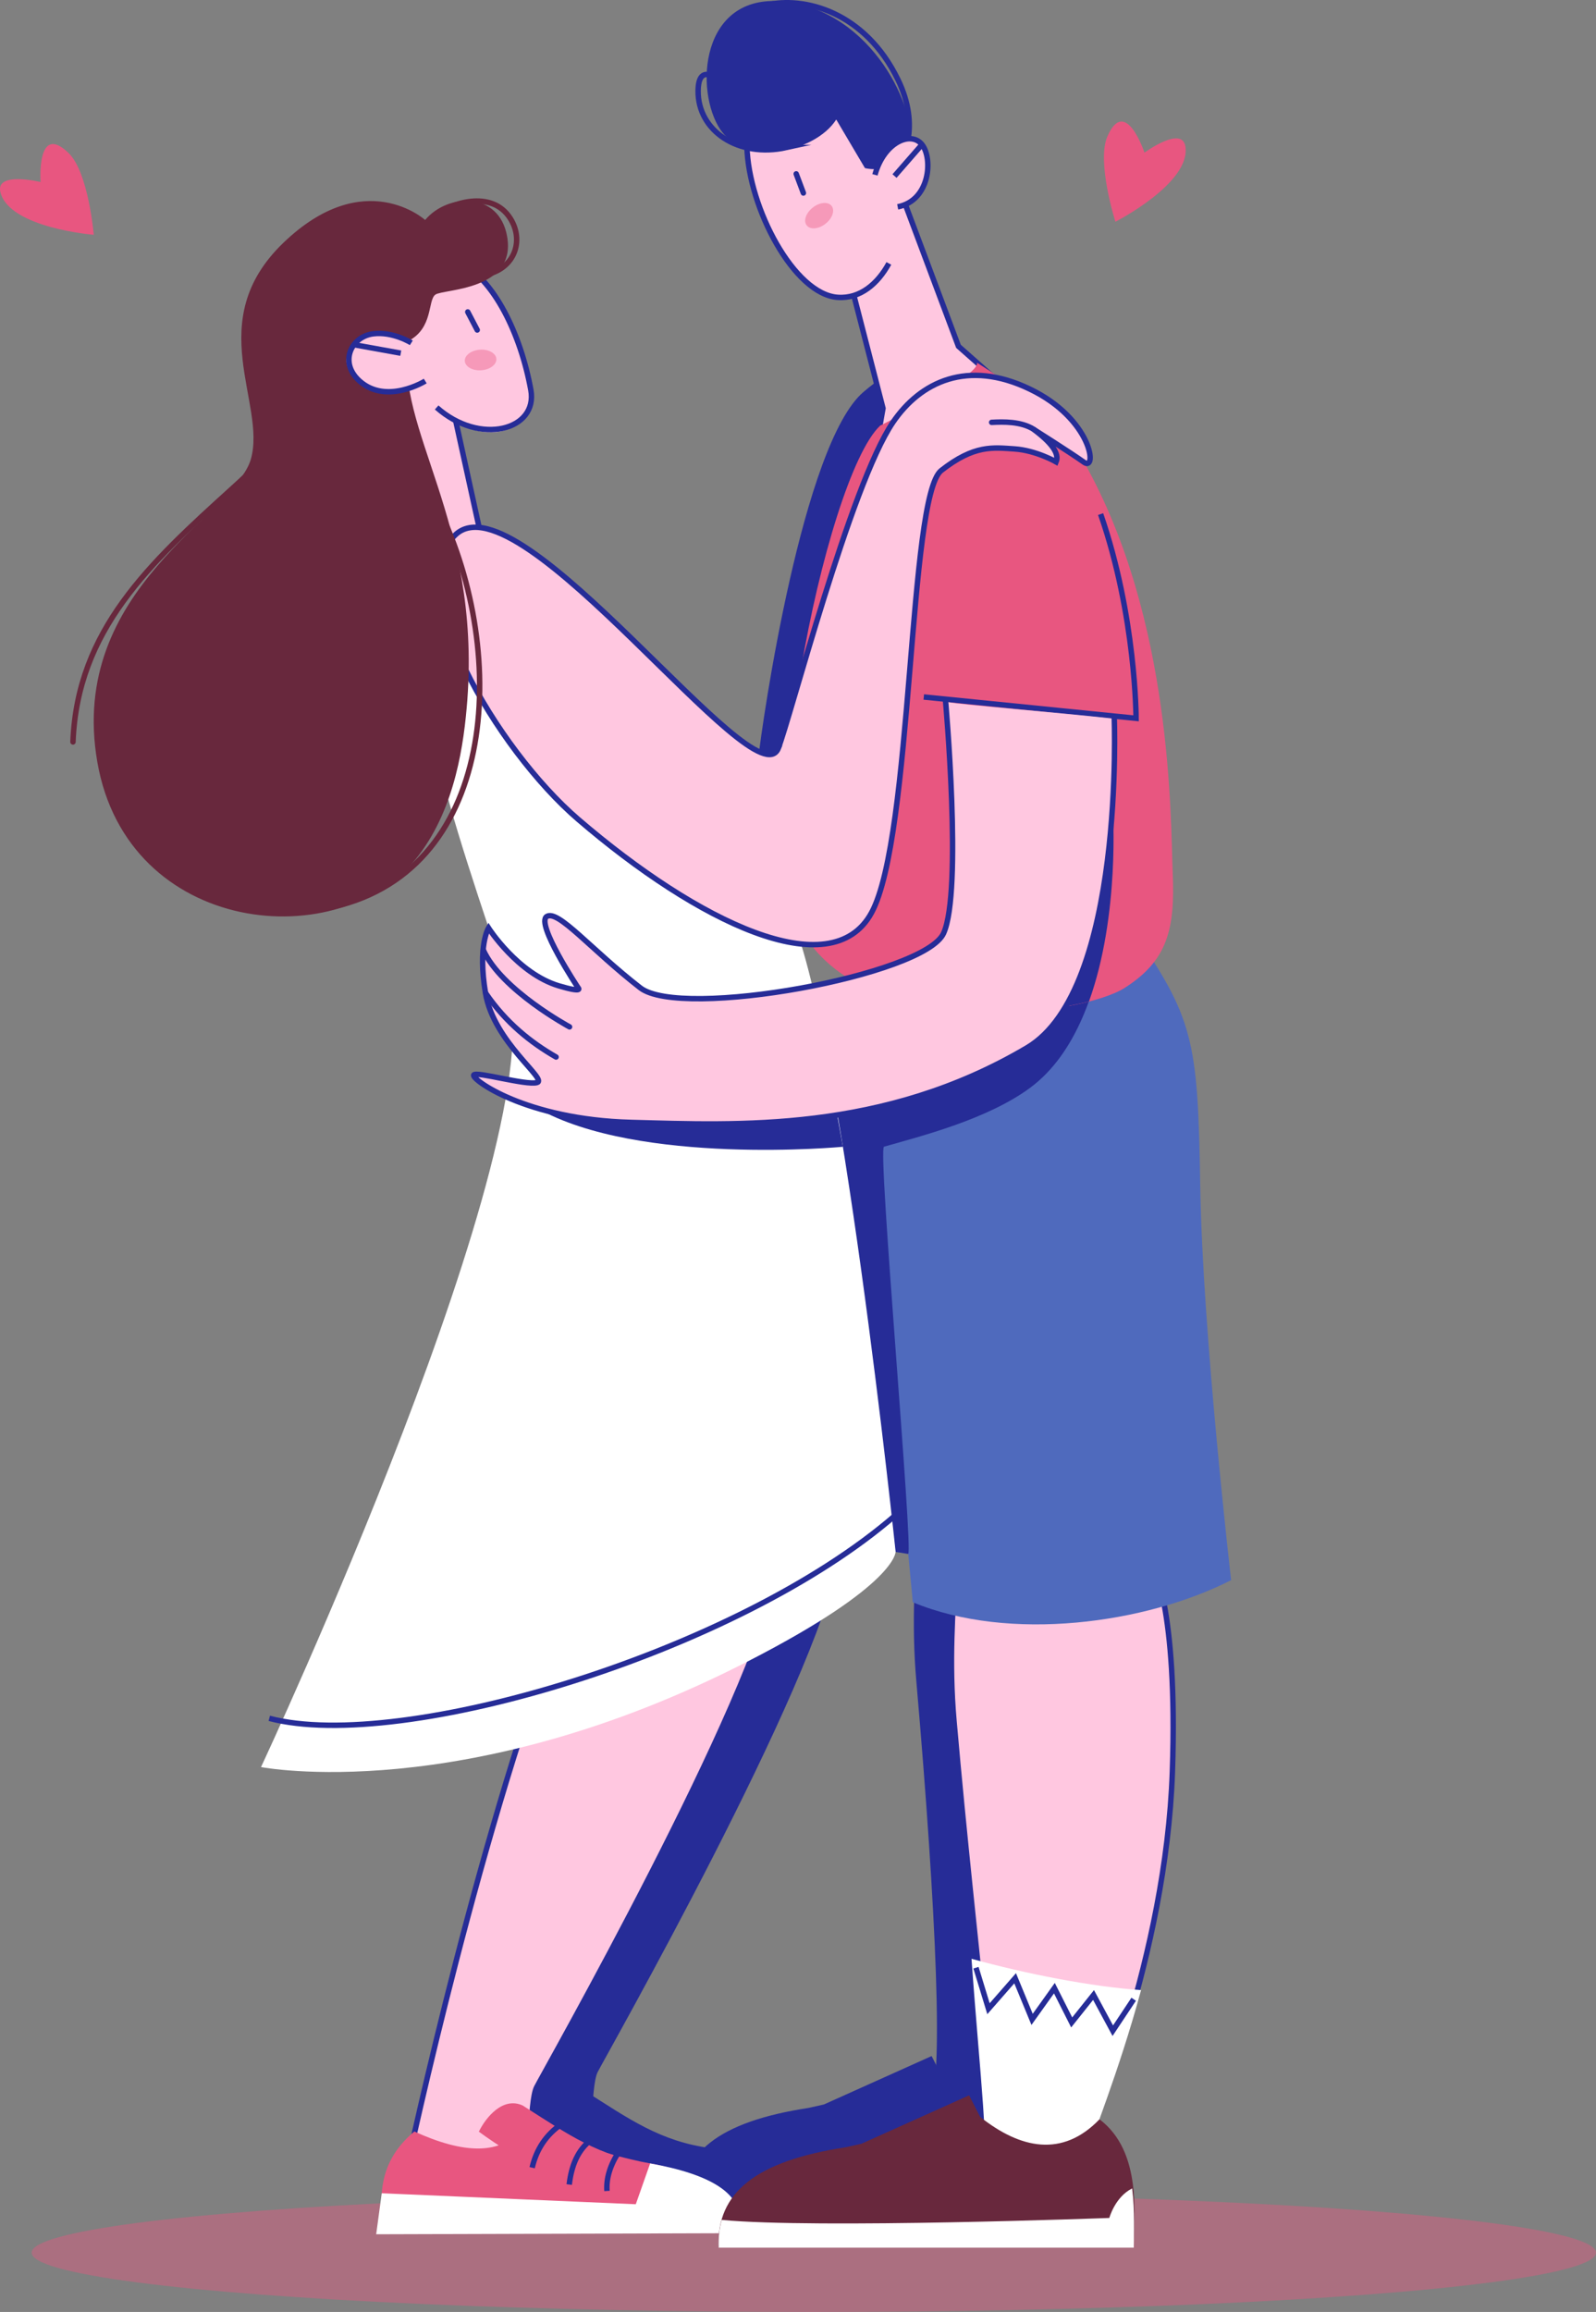 <?xml version="1.0" encoding="UTF-8"?>
<svg id="Layer_1" data-name="Layer 1" xmlns="http://www.w3.org/2000/svg" viewBox="0 0 146.75 212.49">
  <rect x="0" y="0" width="146.75" height="212.49" fill="#808080" stroke="none"/>
  <defs>
    <style>
      .cls-1, .cls-2, .cls-3, .cls-4 {
        stroke: #262c97;
      }

      .cls-1, .cls-2, .cls-3, .cls-4, .cls-5 {
        stroke-width: .5px;
      }

      .cls-1, .cls-3, .cls-4, .cls-5 {
        stroke-miterlimit: 10;
      }

      .cls-1, .cls-6 {
        fill: #ffc7e0;
      }

      .cls-2 {
        stroke-linejoin: round;
      }

      .cls-2, .cls-3, .cls-4, .cls-5 {
        fill: none;
      }

      .cls-2, .cls-3, .cls-5 {
        stroke-linecap: round;
      }

      .cls-7 {
        fill: #fff;
      }

      .cls-8 {
        fill: #4f6abd;
      }

      .cls-9 {
        opacity: .41;
      }

      .cls-9, .cls-10 {
        fill: #e85680;
      }

      .cls-11 {
        fill: #68283d;
      }

      .cls-5 {
        stroke: #68283d;
      }

      .cls-12 {
        fill: #262c97;
      }
    </style>
  </defs>
  <ellipse class="cls-9" cx="74.83" cy="207.04" rx="71.92" ry="5.45"/>
  <path class="cls-12" d="M69.71,69.84c.37-3.54,4.1-29.07,9.69-33.82,5.59-4.75,7.19-1.98,7.19-1.98l1.28,1.98-13.88,35.41-4.29-1.58Z"/>
  <g>
    <g>
      <path class="cls-12" d="M102.81,139.24c-5.57,2.06-11.36,2.6-17.36,1.6-.37-.05-.74-.11-1.11-.17-.16,3.75-.57,8.37-.08,13.9,1.84,21.18,2.56,37.45,1.15,38.71-.33.29.16,3.28-.95,3.92,4.41-.2,8.82-.39,13.23-.44-.21-.17-1.56-1.35-1.27-2.95.31-1.73,7.34-17.4,7.93-34.62.52-15.2-1.88-19.2-1.88-19.2l.35-.75Z"/>
      <path class="cls-12" d="M97.35,190.95c-3.4,3.53-6.99,2.94-10.68,0l-1.01-1.98-9.9,4.45h0l-1.43.32c-8.25,1.26-11.91,4.15-11.71,9.21h38.17c0-2.77.56-9.01-3.44-12.01Z"/>
    </g>
    <path class="cls-1" d="M106.27,142.86c-5.57,2.06-11.36,2.6-17.36,1.6-.37-.05-.74-.11-1.11-.17-.16,3.75-.57,8.37-.08,13.9,1.84,21.18,4.54,39.92,3.13,41.18-.33.29-1.82.81-2.94,1.45,4.41-.2,8.82-.39,13.23-.44-.21-.17-1.56-1.35-1.27-2.95.31-1.73,7.34-17.4,7.93-34.62.52-15.2-1.88-19.2-1.88-19.2l.35-.75Z"/>
  </g>
  <g>
    <path class="cls-8" d="M104.02,85.31c5.71,8.25,6.13,10.15,6.34,23.68.21,13.53,2.84,36.24,2.84,36.24-7.81,3.99-20.39,5.73-29.27,2.03l-.42-4.44-6.55-1.06c-2.33-16.46-1.25-35.31,1.27-55.18l25.79-1.27Z"/>
    <path class="cls-12" d="M81.29,105.39c3.31-.95,9.44-2.48,13.4-5.39,4.29-3.15,6.22-9.17,7.06-14.58l-4.04.2-1.55,3.79-19.44,10.87c-.02.17-.03.35-.05.52l.82,4.59,4.85,37.24,1.16.19c.5-.18-2.82-37.25-2.22-37.42Z"/>
  </g>
  <g>
    <polygon class="cls-1" points="82.85 17.74 88.13 31.83 95.61 38.44 79.47 47.25 81.19 37.53 77.57 23.5 82.85 17.74"/>
    <g>
      <path class="cls-6" d="M82.85,18.38c.58,3.64-1.79,9.22-5.81,8.96-4.02-.26-8.21-8.23-8.36-13.84-.16-5.62,6.86-6.02,6.86-6.02l3.53,4.6,3.78,6.3Z"/>
      <path class="cls-4" d="M81.73,24.21c-1.02,1.87-2.64,3.26-4.69,3.12-4.02-.26-8.21-8.23-8.36-13.84-.16-5.62,6.86-6.02,6.86-6.02l3.53,4.6,3.78,6.3"/>
      <line class="cls-2" x1="73.21" y1="15.98" x2="73.87" y2="17.74"/>
      <path class="cls-9" d="M74.18,20.72c.32.41,1.1.34,1.73-.16.63-.5.88-1.23.55-1.64-.32-.41-1.1-.34-1.73.16-.63.5-.88,1.23-.55,1.64Z"/>
    </g>
    <g>
      <path class="cls-3" d="M70.38.48c3.57-.88,9.18.63,12.19,6.85,2.08,4.29.58,7.42-.61,8.89"/>
      <path class="cls-3" d="M72.31,13.56c-4.44.98-8.16-1.54-8.12-5.22.04-3.68,3.55.58,3.55.58l4.57,4.64Z"/>
      <path class="cls-12" d="M76.88,11c-1.95,3.05-8.63,4.49-10.85.58-2.22-3.91-1.36-12.7,6.71-11.35,8.07,1.35,11.94,10.83,10.73,13.39-1.22,2.56-3.94,1.83-3.94,1.83l-2.63-4.45Z"/>
    </g>
    <g>
      <path class="cls-6" d="M80.45,16.07c.82-2.99,3.3-4.08,4.33-2.78,1.02,1.3.73,5.15-2.24,5.72l-2.09-2.93Z"/>
      <path class="cls-4" d="M80.45,16.07c.82-2.99,3.3-4.08,4.33-2.78,1.02,1.3.73,5.15-2.24,5.72"/>
      <line class="cls-1" x1="82.25" y1="16.18" x2="84.78" y2="13.28"/>
    </g>
    <g>
      <g>
        <path class="cls-10" d="M80.91,39.13s9.27-4.63,8.92-5.79c0,0,7.07,4.2,9.86,9.16,8.14,14.48,7.93,32.67,8.14,37.74.21,5.07-.42,8.03-4.44,10.57-4.02,2.54-22.69,4.91-29.16-4.44-5.44-7.86,1.62-42.42,6.68-47.23Z"/>
        <path class="cls-4" d="M101.2,47.25c3.26,9.39,3.26,18.77,3.26,18.77l-19.52-1.96"/>
      </g>
      <path class="cls-12" d="M96.17,89.4l-6.49,3.63c3.93.18,7.73-.29,10.45-.99,2.87-7.94,2.19-17.64,2.19-17.64l-6.15,15Z"/>
    </g>
  </g>
  <g>
    <g>
      <g>
        <path class="cls-12" d="M77.12,143.2c-1.98,11.61-21.51,45.93-22.17,47.25-.66,1.32-.53,7.74-.53,7.74l-11.75,1.23s5.94-28.37,13.59-49.49c7.65-21.12,20.85-6.73,20.85-6.73Z"/>
        <path class="cls-12" d="M65.77,200.05c-3.03.82-5.45-.47-9.41-1.72-2.76-.87-6.72-3.82-6.72-3.82.63-1.3,2.21-3.25,4.04-2.4,4.12,2.62,7.05,4.73,11.72,5.33l.37,2.62Z"/>
        <path class="cls-12" d="M73.39,203.84l-33.19.1.51-3.77,23.36,1.01,1.32-3.75c5.39.96,9.22,2.83,8,6.41Z"/>
      </g>
      <path class="cls-1" d="M71.51,144.6c-1.98,11.61-21.51,45.93-22.17,47.25-.66,1.32-.53,7.74-.53,7.74l-11.75,1.23s5.94-28.37,13.59-49.49c7.65-21.12,20.85-6.73,20.85-6.73Z"/>
      <g>
        <path class="cls-10" d="M38.09,195.9c4.52,2.06,8.09,2.28,10.11-.48,0,0,7.11,2.62,11.58,3.42,6.5,1.16,8.5,5.29,7.46,5.77-9.82-.35-17.52.93-32.21-.04.2-1.9-.75-5.48,3.06-8.66Z"/>
        <path class="cls-10" d="M60.16,201.46c-3.03.82-5.45-.47-9.41-1.72-2.76-.87-6.72-3.82-6.72-3.82.63-1.3,2.21-3.25,4.04-2.4,4.12,2.62,7.05,4.73,11.72,5.33l.37,2.62Z"/>
        <path class="cls-7" d="M67.78,205.25l-33.19.1.51-3.77,23.36,1.01,1.32-3.75c5.39.96,9.22,2.83,8,6.41Z"/>
        <g>
          <path class="cls-4" d="M55.81,201.37c-.08-1.15.28-2.36,1.1-3.61"/>
          <path class="cls-4" d="M52.34,200.78c.2-1.73.78-3.19,2.05-4.14"/>
          <path class="cls-4" d="M48.93,199.23c.39-1.67,1.27-3.04,2.75-4.04"/>
        </g>
      </g>
    </g>
    <path class="cls-1" d="M41.64,37.48l2.55,11.61s3.96,4.4,7.3,7.3-12.76,10.21-13.02,9.77c-.26-.44-6.62-16.45-6.62-16.45l3.62-16.95,6.78-.68-.62,5.41Z"/>
    <g>
      <path class="cls-7" d="M41.32,52.42c-6.47,4.93.81,24.22,5.34,38.07,4.53,13.86-22.66,71.92-22.66,71.92,0,0,18.74,3.66,44.87-9.77,13.61-6.99,13.48-10.02,13.48-10.02,0,0-5.16-49.34-9.78-58.73-4.62-9.38-23.68-29.92-23.68-29.92,0,0-3.84-4.4-7.57-1.56Z"/>
      <path class="cls-12" d="M49.37,101.84c9.35,5.33,28.13,3.56,28.13,3.56l-.9-5.04-27.23,1.48Z"/>
      <path class="cls-4" d="M24.76,157.93c12.16,3.21,43.08-6.07,57.6-18.69"/>
    </g>
    <g>
      <path class="cls-1" d="M71.57,68.77c-2.05,5.08-23.74-25.13-29.67-19.64-5.06,4.69,3.74,19.72,11.27,26.18,10.96,9.41,23.25,15.39,26.96,8.59,3.82-6.98,3.38-38.28,6.42-40.66,3.04-2.38,4.75-2.11,6.73-1.98s3.83,1.19,3.83,1.19c.32-.77-.44-1.78-2.07-2.99,0,0,3.39,2.14,4.64,3.03,1.25.88.73-3.99-4.99-6.73-5.72-2.75-10.06-.67-12.59,3.06-3.93,5.81-9.47,27.3-10.54,29.95Z"/>
      <path class="cls-2" d="M91.18,38.82c1.06-.06,2.7-.1,3.87.64"/>
    </g>
    <g>
      <g>
        <path class="cls-6" d="M42.21,24.08c3.18,1.54,6.27,7.46,6.59,11.76.36,4.94-6.46,5.56-10.32-.32-1.6-2.44-1.44-6.95,0-9.01,1.43-2.06,3.73-2.43,3.73-2.43Z"/>
        <path class="cls-4" d="M38.49,35.52c-1.6-2.44-1.44-6.95,0-9.01,1.43-2.06,3.73-2.43,3.73-2.43,3.18,1.54,5.65,6.59,6.59,11.76.67,3.69-4.67,5.16-8.66,1.61"/>
        <path class="cls-9" d="M45.64,32.98c.04.52-.58.99-1.38,1.05-.8.06-1.48-.32-1.52-.84-.04-.52.58-.99,1.38-1.05.8-.06,1.48.32,1.52.84Z"/>
        <line class="cls-2" x1="43.01" y1="28.67" x2="43.88" y2="30.33"/>
      </g>
      <g>
        <path class="cls-11" d="M37.53,31.35c2.33-1.19,1.78-3.75,2.5-4.27.73-.53,7.47-.34,6.6-5.34-.73-4.18-5.48-3.99-7.54-1.52,0,0-5.59-5.08-13.05,2.11-7.46,7.19-1.52,14.71-2.97,19.86-1.45,5.15-16.89,11.88-14.12,27.85,2.77,15.97,22.44,17.92,29.56,8.56,3.38-4.45,4.16-10.32,4.46-14.26,1.23-16.65-6.69-24.79-5.44-32.99Z"/>
        <path class="cls-5" d="M39.97,19.82c1.37-1.11,5.23-2.48,6.96.27,1.4,2.23.2,5.1-3.05,5.25"/>
        <path class="cls-5" d="M6.71,68.19c.4-10.29,7.03-16.4,14.67-23.31,7.64-6.91,6.26-8.23,6.26-8.23"/>
        <path class="cls-5" d="M39.71,45.5c7.01,12.97,6.61,33.66-8.38,37.68"/>
      </g>
      <g>
        <path class="cls-6" d="M39.1,35.02s-3.35,1.97-6.04,0c-2.69-1.96-.24-4.04,1.25-4.34,1.81-.36,3.51.83,3.51.83l1.28,3.5Z"/>
        <path class="cls-4" d="M39.1,35.02s-3.56,2.22-6.04,0c-1.92-1.72-.76-4.09,1.25-4.34,1.83-.23,3.51.83,3.51.83"/>
        <line class="cls-1" x1="32.53" y1="31.68" x2="36.85" y2="32.46"/>
      </g>
    </g>
  </g>
  <g>
    <path class="cls-6" d="M86.98,64.51c1.74.3,9.86.93,15.51,1.55,0,0,.98,24.9-8.05,30.23-13.25,7.83-26.62,7.12-36.39,6.86-9.77-.26-14.75-4-14.48-4.36.27-.35,4.76.97,5.81.7,1.06-.26-3.98-3.71-4.73-8.23-.73-4.36.28-5.98.28-5.98,0,0,2.68,4.19,6.47,5.32,2.32.69,1.77.18,1.77.18,0,0-3.94-5.93-2.88-6.56,1.06-.63,4.04,3.03,8.59,6.56,3.77,2.93,26.13-1.14,27.89-5.01,1.76-3.87.2-21.27.2-21.27Z"/>
    <path class="cls-2" d="M44.44,87.32c1.67,3.69,7.93,7.06,7.93,7.06"/>
    <path class="cls-2" d="M44.66,91.28c1.85,2.71,4.16,4.55,6.47,5.87"/>
    <path class="cls-4" d="M102.45,65.84s1.02,25.13-8.02,30.46c-13.25,7.83-26.62,7.12-36.39,6.86-9.77-.26-14.75-4-14.48-4.36.27-.35,4.76.97,5.81.7,1.06-.26-3.98-3.71-4.73-8.23-.73-4.36.28-5.98.28-5.98,0,0,2.68,4.19,6.47,5.32,2.32.69,1.77.18,1.77.18,0,0-3.94-5.93-2.88-6.56,1.06-.63,4.04,3.03,8.59,6.56,3.77,2.93,26.13-1.14,27.89-5.01,1.76-3.87.17-21.5.17-21.5"/>
  </g>
  <g>
    <g>
      <path class="cls-7" d="M100.17,197.51c.17-.97,2.65-6.88,4.75-14.6-4.58-.32-10.58-1.49-15.59-2.88.77,10.85,1.76,18.54.87,19.33-.1.09-.25.2-.43.32,1.67.23,11.37.69,11.37.69-.21-.17-1.26-1.27-.97-2.87Z"/>
      <polyline class="cls-4" points="89.74 180.85 90.89 184.62 93.34 181.82 94.9 185.6 96.95 182.73 98.54 185.88 100.55 183.36 102.32 186.64 104.24 183.75"/>
    </g>
    <g>
      <path class="cls-11" d="M101.09,194.79c-3.4,3.53-7.27,2.71-10.97-.23l-1.01-1.98-9.9,4.45h0l-1.43.32c-8.25,1.26-11.91,4.15-11.71,9.21h38.17c0-2.77.85-8.78-3.16-11.79Z"/>
      <path class="cls-7" d="M104.09,201.14c-1.57.79-2.09,2.71-2.09,2.71,0,0-27.02,1.01-35.64.18-.22.78-.32,1.63-.28,2.55h38.17c0-1.29.12-3.33-.15-5.44Z"/>
    </g>
  </g>
  <path class="cls-10" d="M105.23,14.02s-1.76-5.27-3.41-1.47c-1.01,2.34.74,7.83.74,7.83,0,0,6.92-3.53,6.44-6.89-.29-2.01-3.77.54-3.77.54Z"/>
  <path class="cls-10" d="M3.73,16.73s-.39-5.54,2.58-2.66c1.83,1.77,2.31,7.51,2.31,7.51,0,0-7.74-.62-8.58-3.9-.5-1.97,3.69-.95,3.69-.95Z"/>
</svg>